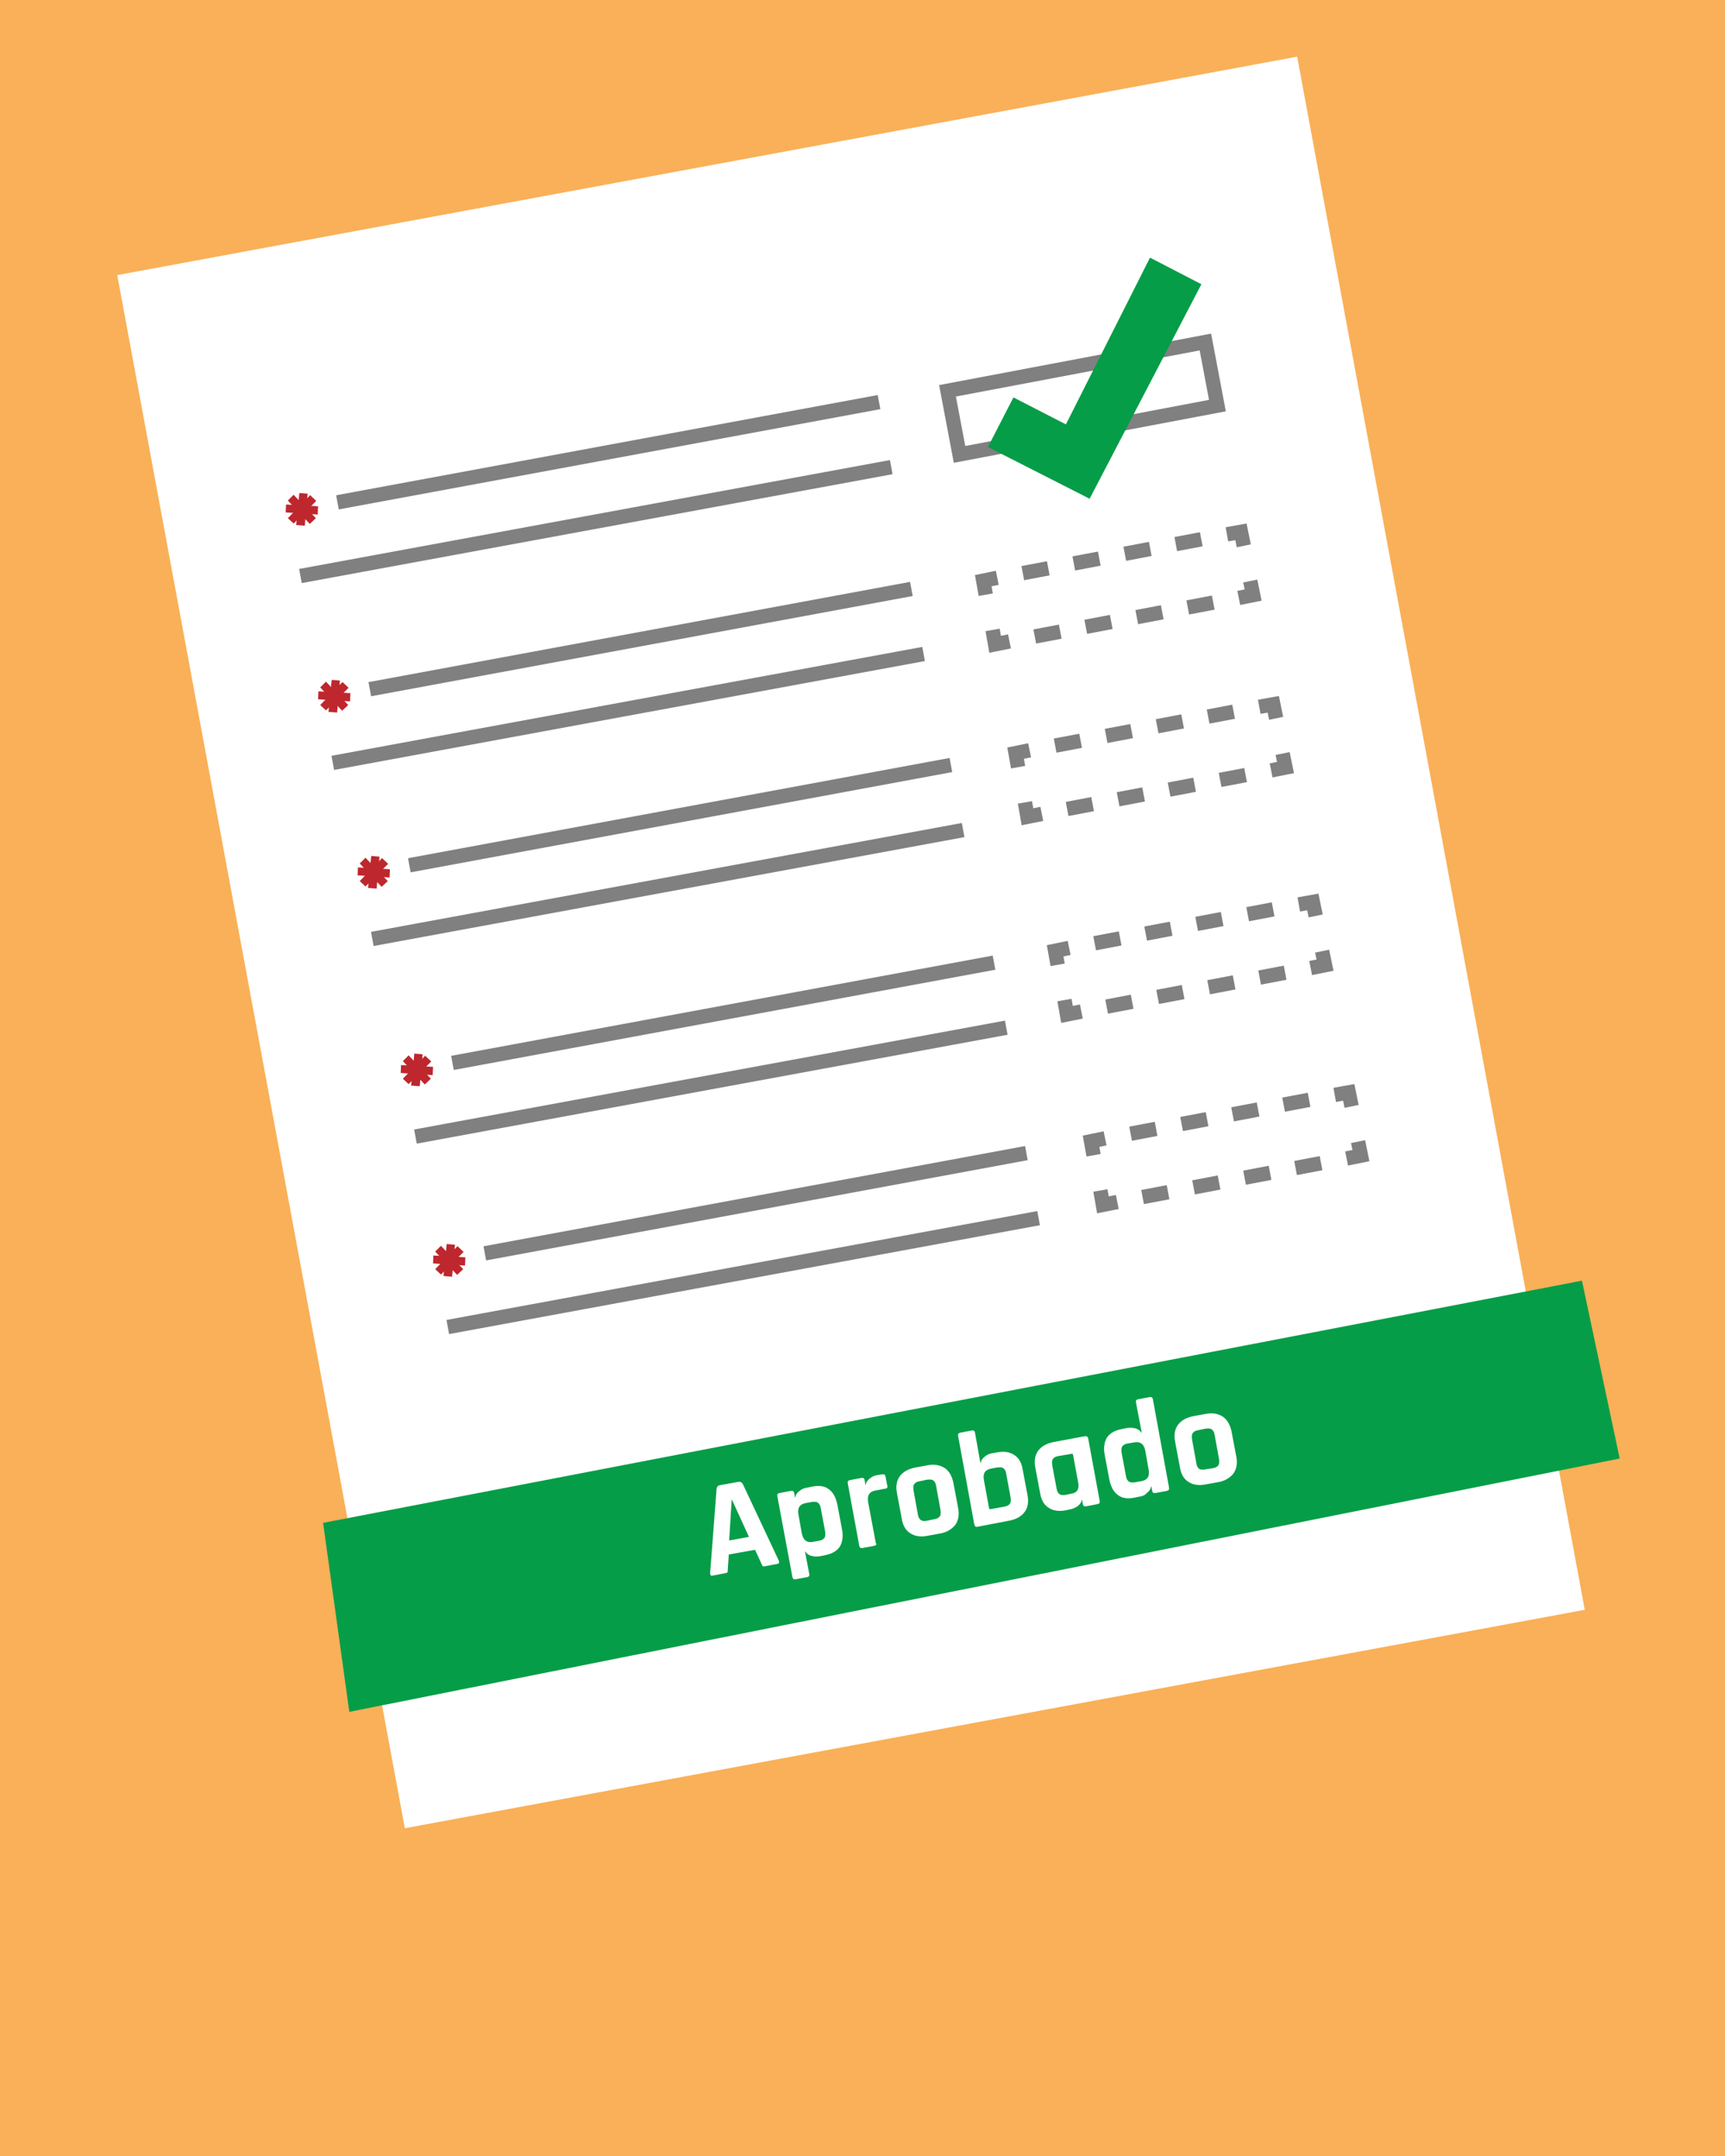 <?xml version="1.0" encoding="utf-8"?>
<!-- Generator: Adobe Illustrator 24.3.0, SVG Export Plug-In . SVG Version: 6.00 Build 0)  -->
<svg version="1.1" id="Layer_1" xmlns="http://www.w3.org/2000/svg" xmlns:xlink="http://www.w3.org/1999/xlink" x="0px" y="0px"
	 viewBox="0 0 480 600" style="enable-background:new 0 0 480 600;" xml:space="preserve">
<style type="text/css">
	.st0{fill:#F9B058;}
	.st1{opacity:0.3;}
	.st2{fill:#FFFFFF;}
	.st3{fill:none;stroke:#CCCCCC;stroke-width:4.779;stroke-miterlimit:10;}
	.st4{fill:none;stroke:#808080;stroke-width:4;stroke-miterlimit:10;}
	.st5{fill:none;stroke:#808080;stroke-width:4;stroke-miterlimit:10;stroke-dasharray:7.222,7.222;}
	.st6{fill:#069D48;}
	.st7{fill-rule:evenodd;clip-rule:evenodd;fill:#BE272D;}
	.st8{fill-rule:evenodd;clip-rule:evenodd;fill:#069D48;}
</style>
<g>
	<rect id="table_3_" x="-27.2" y="-24.5" class="st0" width="548" height="632.3"/>
	<g id="XMLID_186_" class="st1">
	</g>
</g>
<g>
	<g>
		
			<rect x="69.8" y="42.6" transform="matrix(0.983 -0.182 0.182 0.983 -43.739 47.388)" class="st2" width="334" height="439.7"/>
		<line class="st3" x1="298.7" y1="409.5" x2="395.8" y2="391.6"/>
		
			<rect x="264.6" y="101.6" transform="matrix(0.983 -0.186 0.186 0.983 -15.345 58.103)" class="st4" width="73" height="18"/>
		<g>
			<g>
				<polyline class="st4" points="347.9,161.7 348.7,165.6 344.7,166.4 				"/>
				<line class="st5" x1="337.6" y1="167.7" x2="284.4" y2="177.8"/>
				<polyline class="st4" points="280.9,178.5 276.9,179.3 276.2,175.3 				"/>
				<polyline class="st4" points="274.3,165.5 273.6,161.6 277.5,160.8 				"/>
				<line class="st5" x1="284.6" y1="159.5" x2="337.8" y2="149.4"/>
				<polyline class="st4" points="341.4,148.7 345.3,148 346.1,151.9 				"/>
			</g>
		</g>
		<g>
			<g>
				<polyline class="st4" points="356.9,209.7 357.7,213.6 353.7,214.4 				"/>
				<line class="st5" x1="346.6" y1="215.7" x2="293.4" y2="225.8"/>
				<polyline class="st4" points="289.9,226.5 285.9,227.3 285.2,223.3 				"/>
				<polyline class="st4" points="283.3,213.5 282.6,209.6 286.5,208.8 				"/>
				<line class="st5" x1="293.6" y1="207.5" x2="346.8" y2="197.4"/>
				<polyline class="st4" points="350.4,196.7 354.3,196 355.1,199.9 				"/>
			</g>
		</g>
		<g>
			<g>
				<polyline class="st4" points="367.9,264.7 368.7,268.6 364.7,269.4 				"/>
				<line class="st5" x1="357.6" y1="270.7" x2="304.4" y2="280.8"/>
				<polyline class="st4" points="300.9,281.5 296.9,282.3 296.2,278.3 				"/>
				<polyline class="st4" points="294.3,268.5 293.6,264.6 297.5,263.8 				"/>
				<line class="st5" x1="304.6" y1="262.5" x2="357.8" y2="252.4"/>
				<polyline class="st4" points="361.4,251.7 365.3,251 366.1,254.9 				"/>
			</g>
		</g>
		<g>
			<g>
				<polyline class="st4" points="377.9,317.7 378.7,321.6 374.7,322.4 				"/>
				<line class="st5" x1="367.6" y1="323.7" x2="314.4" y2="333.8"/>
				<polyline class="st4" points="310.9,334.5 306.9,335.3 306.2,331.3 				"/>
				<polyline class="st4" points="304.3,321.5 303.6,317.6 307.5,316.8 				"/>
				<line class="st5" x1="314.6" y1="315.5" x2="367.8" y2="305.4"/>
				<polyline class="st4" points="371.4,304.7 375.3,304 376.1,307.9 				"/>
			</g>
		</g>
		<polygon class="st6" points="450.7,405.9 97.2,476.4 89.9,423.8 440.2,356.4 		"/>
		<g>
			<path class="st2" d="M201.8,437.8l-3.6,0.7c-0.4,0.1-0.6-0.2-0.6-0.7l1.8-23.5c0.1-0.6,0.4-0.9,1-1l5-0.9c0.6-0.1,1,0.1,1.3,0.6
				l10,21.3c0.2,0.5,0.1,0.8-0.3,0.9l-3.6,0.7c-0.3,0.1-0.5,0-0.6-0.1c-0.1-0.1-0.2-0.3-0.3-0.6l-1.8-3.9l-7.3,1.3l-0.3,4.3
				c0,0.3,0,0.5-0.1,0.7C202.2,437.7,202.1,437.8,201.8,437.8z M203.6,417.4l-0.7,11.3l5.5-1l-4.7-10.3L203.6,417.4z"/>
			<path class="st2" d="M224.6,438.9l-3.2,0.6c-0.5,0.1-0.8-0.1-0.9-0.6l-4.2-22.5c-0.1-0.5,0.1-0.8,0.6-0.9l3.2-0.6
				c0.5-0.1,0.8,0.1,0.9,0.6l0.2,1.2l0.1,0c0.1-0.7,0.5-1.3,1.2-1.8c0.6-0.5,1.3-0.8,2.1-0.9l1.5-0.3c1.9-0.4,3.5-0.1,4.6,0.8
				c1.2,0.9,1.9,2.3,2.3,4.2l1.3,6.9c0.4,2,0.1,3.6-0.6,4.8c-0.8,1.2-2.1,2-4.1,2.4l-1.5,0.3c-0.8,0.1-1.5,0.1-2.3-0.1
				c-0.8-0.2-1.3-0.6-1.7-1.2l-0.1,0l1.2,6.3C225.3,438.5,225.1,438.8,224.6,438.9z M226.2,429.1l1.6-0.3c0.8-0.1,1.3-0.4,1.6-0.8
				s0.3-1,0.2-1.8l-1.2-6.4c-0.1-0.8-0.4-1.3-0.8-1.6c-0.4-0.3-1-0.3-1.8-0.2l-1.6,0.3c-1.7,0.3-2.4,1.4-2,3.3l0.9,5.1
				C223.5,428.6,224.5,429.4,226.2,429.1z"/>
			<path class="st2" d="M243.2,430.2l-3.2,0.6c-0.5,0.1-0.8-0.1-0.9-0.6l-3.2-17.4c-0.1-0.5,0.1-0.8,0.6-0.9l3.2-0.6
				c0.5-0.1,0.8,0.1,0.9,0.6l0.2,1.3l0.1,0c0.1-0.7,0.5-1.3,1.2-1.8c0.6-0.5,1.3-0.8,2.1-0.9l1.3-0.2c0.5-0.1,0.8,0.1,0.9,0.6
				l0.5,2.6c0.1,0.3,0,0.5-0.1,0.6s-0.3,0.2-0.6,0.2l-2.6,0.5c-1.7,0.3-2.4,1.4-2,3.4l2.1,11.2C244,429.8,243.8,430.1,243.2,430.2z"
				/>
			<path class="st2" d="M261.4,426.8l-3.3,0.6c-2,0.4-3.6,0.1-4.8-0.7c-1.3-0.8-2.1-2.2-2.4-4.2l-1.3-6.9c-0.4-2-0.1-3.6,0.8-4.8
				s2.3-2,4.3-2.4l3.3-0.6c1.9-0.4,3.5-0.1,4.8,0.7s2.1,2.3,2.5,4.2l1.3,6.9c0.4,1.9,0.1,3.5-0.8,4.8
				C264.7,425.7,263.3,426.5,261.4,426.8z M258,423.2l1.9-0.4c0.8-0.1,1.3-0.4,1.6-0.8c0.3-0.4,0.3-1,0.2-1.8l-1.2-6.6
				c-0.1-0.8-0.4-1.3-0.8-1.6c-0.4-0.3-1-0.3-1.8-0.2l-1.9,0.4c-0.8,0.1-1.3,0.4-1.6,0.8c-0.3,0.4-0.3,1-0.2,1.8l1.2,6.6
				c0.1,0.8,0.4,1.3,0.8,1.6C256.6,423.3,257.2,423.4,258,423.2z"/>
			<path class="st2" d="M271.1,424.2l-4.5-24.6c-0.1-0.5,0.1-0.8,0.6-0.9l3.2-0.6c0.5-0.1,0.8,0.1,0.9,0.6l1.5,8.4l0.1,0
				c0.1-0.7,0.5-1.3,1.2-1.8s1.3-0.8,2.1-0.9l1.2-0.2c2-0.4,3.6-0.1,4.8,0.7c1.3,0.8,2.1,2.2,2.4,4.2l1.3,6.9c0.4,2,0.1,3.6-0.8,4.8
				c-0.9,1.2-2.3,2-4.3,2.4l-8.9,1.7C271.5,425,271.2,424.7,271.1,424.2z M275.6,420l3.8-0.7c0.8-0.1,1.3-0.4,1.6-0.8
				c0.3-0.4,0.3-1,0.2-1.8l-1.2-6.5c-0.1-0.8-0.4-1.3-0.8-1.6s-1-0.3-1.8-0.2l-1.6,0.3c-1.7,0.3-2.4,1.4-2,3.3l1.4,7.6
				C275.2,419.9,275.4,420,275.6,420z"/>
			<path class="st2" d="M297.5,420.1l-0.9,0.2c-2,0.4-3.6,0.1-4.8-0.7c-1.3-0.8-2.1-2.2-2.4-4.2l-1.3-6.9c-0.4-2-0.1-3.6,0.8-4.8
				c0.9-1.2,2.3-2,4.3-2.4l8.6-1.6c0.5-0.1,0.9,0.1,1,0.6l3.2,17.4c0.1,0.5-0.1,0.8-0.7,0.9l-3.1,0.6c-0.5,0.1-0.8-0.1-0.9-0.6
				l-0.2-1.2l-0.1,0c-0.1,0.7-0.5,1.3-1.2,1.8C299,419.7,298.3,420,297.5,420.1z M300,412.5l-1.4-7.6c-0.1-0.3-0.2-0.4-0.5-0.3
				l-3.5,0.6c-0.8,0.1-1.3,0.4-1.6,0.8c-0.3,0.4-0.3,1-0.2,1.8l1.2,6.4c0.1,0.8,0.4,1.3,0.8,1.6c0.4,0.3,1,0.3,1.8,0.2l1.4-0.3
				C299.7,415.5,300.4,414.4,300,412.5z"/>
			<path class="st2" d="M317.1,416.5l-1.5,0.3c-1.9,0.4-3.5,0.1-4.6-0.8c-1.2-0.9-1.9-2.3-2.3-4.2l-1.3-6.9c-0.4-2-0.1-3.6,0.6-4.8
				c0.8-1.2,2.1-2,4.1-2.4l1.5-0.3c0.8-0.1,1.5-0.1,2.3,0.1s1.3,0.6,1.7,1.2l0.1,0l-1.6-8.4c-0.1-0.5,0.1-0.8,0.6-0.9l3.2-0.6
				c0.5-0.1,0.8,0.1,0.9,0.6l4.5,24.6c0.1,0.5-0.1,0.8-0.6,0.9l-3.2,0.6c-0.5,0.1-0.8-0.1-0.9-0.6l-0.2-1.2l-0.1,0
				c-0.1,0.7-0.5,1.3-1.2,1.8C318.6,416.1,317.9,416.4,317.1,416.5z M319.6,408.9l-0.9-5.1c-0.3-1.9-1.4-2.7-3.1-2.4l-1.7,0.3
				c-0.8,0.1-1.3,0.4-1.6,0.8c-0.3,0.4-0.3,1-0.2,1.8l1.2,6.4c0.1,0.8,0.4,1.3,0.8,1.6c0.4,0.3,1,0.3,1.8,0.2l1.7-0.3
				C319.3,411.9,320,410.8,319.6,408.9z"/>
			<path class="st2" d="M338.8,412.5l-3.3,0.6c-2,0.4-3.6,0.1-4.8-0.7c-1.3-0.8-2.1-2.2-2.4-4.2l-1.3-6.9c-0.4-2-0.1-3.6,0.8-4.8
				c0.9-1.2,2.3-2,4.3-2.4l3.3-0.6c1.9-0.4,3.5-0.1,4.8,0.7c1.3,0.9,2.1,2.3,2.5,4.2l1.3,6.9c0.4,1.9,0.1,3.5-0.8,4.8
				C342.2,411.3,340.8,412.2,338.8,412.5z M335.5,408.9l1.9-0.3c0.8-0.1,1.3-0.4,1.6-0.8s0.3-1,0.2-1.8l-1.2-6.6
				c-0.1-0.8-0.4-1.3-0.8-1.6c-0.4-0.3-1-0.3-1.8-0.2l-1.9,0.4c-0.8,0.1-1.3,0.4-1.6,0.8c-0.3,0.4-0.3,1-0.2,1.8l1.2,6.6
				c0.1,0.8,0.4,1.3,0.8,1.6C334.1,409,334.7,409.1,335.5,408.9z"/>
		</g>
		<g>
			<line class="st4" x1="83.6" y1="160.3" x2="248" y2="130"/>
			<line class="st4" x1="93.9" y1="139.8" x2="244.6" y2="111.9"/>
			<g>
				<g>
					<polygon class="st7" points="88,139.4 86.3,137.8 80.1,144.2 81.7,145.7 					"/>
					<polygon class="st7" points="86.2,145.8 87.9,144.2 81.7,137.7 80.1,139.3 					"/>
				</g>
				<g>
					<polygon class="st7" points="88.4,143.2 88.5,140.9 79.6,140.4 79.5,142.6 					"/>
					<polygon class="st7" points="82.4,146.1 84.8,146.3 85.6,137.4 83.3,137.2 					"/>
				</g>
			</g>
		</g>
		<g>
			<line class="st4" x1="92.6" y1="212.3" x2="257" y2="182"/>
			<line class="st4" x1="102.9" y1="191.8" x2="253.6" y2="163.9"/>
			<g>
				<g>
					<polygon class="st7" points="97,191.4 95.3,189.8 89.1,196.2 90.7,197.7 					"/>
					<polygon class="st7" points="95.2,197.8 96.9,196.2 90.7,189.7 89.1,191.3 					"/>
				</g>
				<g>
					<polygon class="st7" points="97.4,195.2 97.5,192.9 88.6,192.4 88.5,194.6 					"/>
					<polygon class="st7" points="91.4,198.1 93.8,198.3 94.6,189.4 92.3,189.2 					"/>
				</g>
			</g>
		</g>
		<g>
			<line class="st4" x1="103.6" y1="261.3" x2="268" y2="231"/>
			<line class="st4" x1="113.9" y1="240.8" x2="264.6" y2="212.9"/>
			<g>
				<g>
					<polygon class="st7" points="108,240.4 106.3,238.8 100.1,245.2 101.7,246.7 					"/>
					<polygon class="st7" points="106.2,246.8 107.9,245.2 101.7,238.7 100.1,240.3 					"/>
				</g>
				<g>
					<polygon class="st7" points="108.4,244.2 108.5,241.9 99.6,241.4 99.5,243.6 					"/>
					<polygon class="st7" points="102.4,247.1 104.8,247.3 105.6,238.4 103.3,238.2 					"/>
				</g>
			</g>
		</g>
		<g>
			<line class="st4" x1="115.6" y1="316.3" x2="280" y2="286"/>
			<line class="st4" x1="125.9" y1="295.8" x2="276.6" y2="267.9"/>
			<g>
				<g>
					<polygon class="st7" points="120,295.4 118.3,293.8 112.1,300.2 113.7,301.7 					"/>
					<polygon class="st7" points="118.2,301.8 119.9,300.2 113.7,293.7 112.1,295.3 					"/>
				</g>
				<g>
					<polygon class="st7" points="120.4,299.2 120.5,296.9 111.6,296.4 111.5,298.6 					"/>
					<polygon class="st7" points="114.4,302.1 116.8,302.3 117.6,293.4 115.3,293.2 					"/>
				</g>
			</g>
		</g>
		<g>
			<line class="st4" x1="124.6" y1="369.3" x2="289" y2="339"/>
			<line class="st4" x1="134.9" y1="348.8" x2="285.6" y2="320.9"/>
			<g>
				<g>
					<polygon class="st7" points="129,348.4 127.3,346.8 121.1,353.2 122.7,354.7 					"/>
					<polygon class="st7" points="127.2,354.8 128.9,353.2 122.7,346.7 121.1,348.3 					"/>
				</g>
				<g>
					<polygon class="st7" points="129.4,352.2 129.5,349.9 120.6,349.4 120.5,351.6 					"/>
					<polygon class="st7" points="123.4,355.1 125.8,355.3 126.6,346.4 124.3,346.2 					"/>
				</g>
			</g>
		</g>
		<polygon class="st8" points="334.3,79.1 320,71.7 296.6,118.1 282,110.6 274.9,124.4 303.2,138.8 		"/>
	</g>
</g>
</svg>
